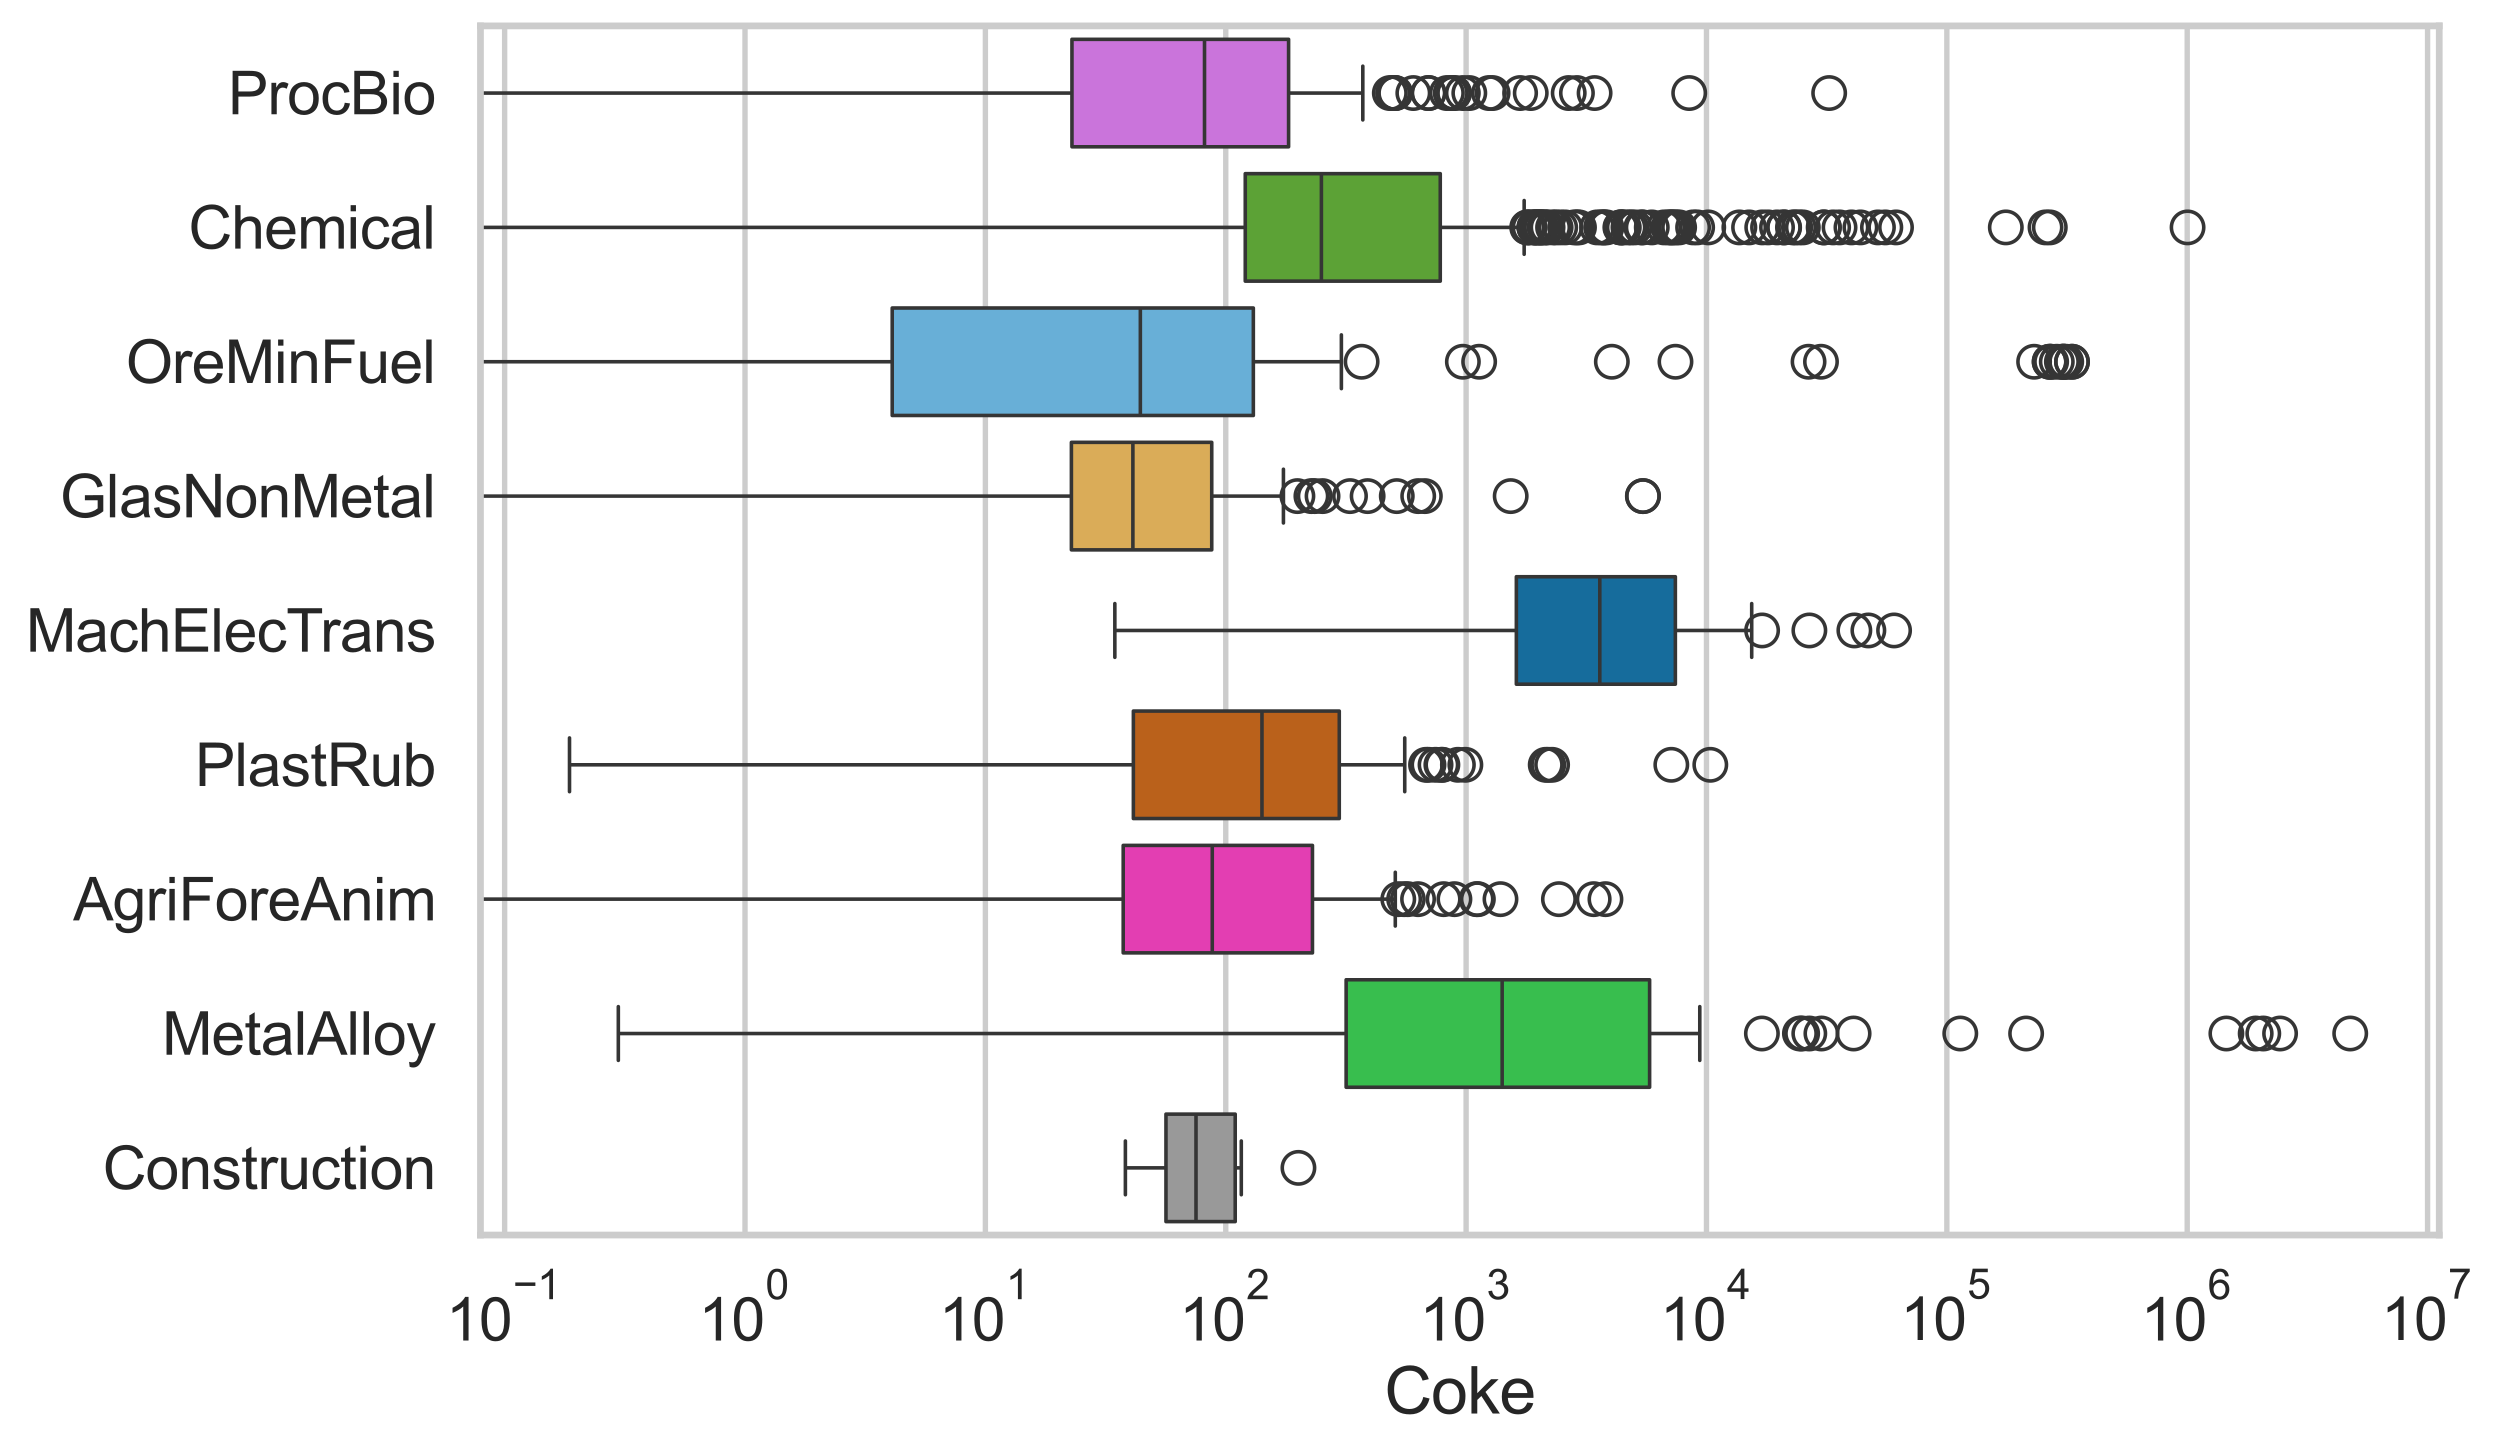 <?xml version="1.0" encoding="utf-8" standalone="no"?>
<!DOCTYPE svg PUBLIC "-//W3C//DTD SVG 1.1//EN"
  "http://www.w3.org/Graphics/SVG/1.1/DTD/svg11.dtd">
<svg xmlns:xlink="http://www.w3.org/1999/xlink" width="695.658pt" height="404.121pt" viewBox="0 0 695.658 404.121" xmlns="http://www.w3.org/2000/svg" version="1.1">
 <defs>
  <style type="text/css">*{stroke-linejoin: round; stroke-linecap: butt}</style>
 </defs>
 <g id="figure_1">
  <g id="patch_1">
   <path d="M 0 404.121 
L 695.658 404.121 
L 695.658 0 
L 0 0 
z
" style="fill: #ffffff"/>
  </g>
  <g id="axes_1">
   <g id="patch_2">
    <path d="M 133.697 343.665 
L 678.754 343.665 
L 678.754 7.2 
L 133.697 7.2 
z
" style="fill: #ffffff"/>
   </g>
   <g id="matplotlib.axis_1">
    <g id="xtick_1">
     <g id="line2d_1">
      <path d="M 140.424 343.665 
L 140.424 7.2 
" clip-path="url(#pa41012eb6b)" style="fill: none; stroke: #cccccc; stroke-width: 1.5; stroke-linecap: round"/>
     </g>
     <g id="text_1">
      <!-- $\mathdefault{10^{-1}}$ -->
      <g style="fill: #262626" transform="translate(124.089 373.18) scale(0.165 -0.165)">
       <defs>
        <path id="ArialMT-31" d="M 2384 0 
L 1822 0 
L 1822 3584 
Q 1619 3391 1289 3197 
Q 959 3003 697 2906 
L 697 3450 
Q 1169 3672 1522 3987 
Q 1875 4303 2022 4600 
L 2384 4600 
L 2384 0 
z
" transform="scale(0.016)"/>
        <path id="ArialMT-30" d="M 266 2259 
Q 266 3072 433 3567 
Q 600 4063 929 4331 
Q 1259 4600 1759 4600 
Q 2128 4600 2406 4451 
Q 2684 4303 2865 4023 
Q 3047 3744 3150 3342 
Q 3253 2941 3253 2259 
Q 3253 1453 3087 958 
Q 2922 463 2592 192 
Q 2263 -78 1759 -78 
Q 1097 -78 719 397 
Q 266 969 266 2259 
z
M 844 2259 
Q 844 1131 1108 757 
Q 1372 384 1759 384 
Q 2147 384 2411 759 
Q 2675 1134 2675 2259 
Q 2675 3391 2411 3762 
Q 2147 4134 1753 4134 
Q 1366 4134 1134 3806 
Q 844 3388 844 2259 
z
" transform="scale(0.016)"/>
        <path id="ArialMT-2212" d="M 3381 1997 
L 356 1997 
L 356 2522 
L 3381 2522 
L 3381 1997 
z
" transform="scale(0.016)"/>
       </defs>
       <use xlink:href="#ArialMT-31" transform="translate(0 0.994)"/>
       <use xlink:href="#ArialMT-30" transform="translate(55.615 0.994)"/>
       <use xlink:href="#ArialMT-2212" transform="translate(112.973 70.688) scale(0.7)"/>
       <use xlink:href="#ArialMT-31" transform="translate(153.852 70.688) scale(0.7)"/>
      </g>
     </g>
    </g>
    <g id="xtick_2">
     <g id="line2d_2">
      <path d="M 207.31 343.665 
L 207.31 7.2 
" clip-path="url(#pa41012eb6b)" style="fill: none; stroke: #cccccc; stroke-width: 1.5; stroke-linecap: round"/>
     </g>
     <g id="text_2">
      <!-- $\mathdefault{10^{0}}$ -->
      <g style="fill: #262626" transform="translate(194.357 373.18) scale(0.165 -0.165)">
       <use xlink:href="#ArialMT-31" transform="translate(0 0.994)"/>
       <use xlink:href="#ArialMT-30" transform="translate(55.615 0.994)"/>
       <use xlink:href="#ArialMT-30" transform="translate(112.973 70.688) scale(0.7)"/>
      </g>
     </g>
    </g>
    <g id="xtick_3">
     <g id="line2d_3">
      <path d="M 274.195 343.665 
L 274.195 7.2 
" clip-path="url(#pa41012eb6b)" style="fill: none; stroke: #cccccc; stroke-width: 1.5; stroke-linecap: round"/>
     </g>
     <g id="text_3">
      <!-- $\mathdefault{10^{1}}$ -->
      <g style="fill: #262626" transform="translate(261.242 373.18) scale(0.165 -0.165)">
       <use xlink:href="#ArialMT-31" transform="translate(0 0.994)"/>
       <use xlink:href="#ArialMT-30" transform="translate(55.615 0.994)"/>
       <use xlink:href="#ArialMT-31" transform="translate(112.973 70.688) scale(0.7)"/>
      </g>
     </g>
    </g>
    <g id="xtick_4">
     <g id="line2d_4">
      <path d="M 341.08 343.665 
L 341.08 7.2 
" clip-path="url(#pa41012eb6b)" style="fill: none; stroke: #cccccc; stroke-width: 1.5; stroke-linecap: round"/>
     </g>
     <g id="text_4">
      <!-- $\mathdefault{10^{2}}$ -->
      <g style="fill: #262626" transform="translate(328.127 373.18) scale(0.165 -0.165)">
       <defs>
        <path id="ArialMT-32" d="M 3222 541 
L 3222 0 
L 194 0 
Q 188 203 259 391 
Q 375 700 629 1000 
Q 884 1300 1366 1694 
Q 2113 2306 2375 2664 
Q 2638 3022 2638 3341 
Q 2638 3675 2398 3904 
Q 2159 4134 1775 4134 
Q 1369 4134 1125 3890 
Q 881 3647 878 3216 
L 300 3275 
Q 359 3922 746 4261 
Q 1134 4600 1788 4600 
Q 2447 4600 2831 4234 
Q 3216 3869 3216 3328 
Q 3216 3053 3103 2787 
Q 2991 2522 2730 2228 
Q 2469 1934 1863 1422 
Q 1356 997 1212 845 
Q 1069 694 975 541 
L 3222 541 
z
" transform="scale(0.016)"/>
       </defs>
       <use xlink:href="#ArialMT-31" transform="translate(0 0.994)"/>
       <use xlink:href="#ArialMT-30" transform="translate(55.615 0.994)"/>
       <use xlink:href="#ArialMT-32" transform="translate(112.973 70.688) scale(0.7)"/>
      </g>
     </g>
    </g>
    <g id="xtick_5">
     <g id="line2d_5">
      <path d="M 407.965 343.665 
L 407.965 7.2 
" clip-path="url(#pa41012eb6b)" style="fill: none; stroke: #cccccc; stroke-width: 1.5; stroke-linecap: round"/>
     </g>
     <g id="text_5">
      <!-- $\mathdefault{10^{3}}$ -->
      <g style="fill: #262626" transform="translate(395.012 373.18) scale(0.165 -0.165)">
       <defs>
        <path id="ArialMT-33" d="M 269 1209 
L 831 1284 
Q 928 806 1161 595 
Q 1394 384 1728 384 
Q 2125 384 2398 659 
Q 2672 934 2672 1341 
Q 2672 1728 2419 1979 
Q 2166 2231 1775 2231 
Q 1616 2231 1378 2169 
L 1441 2663 
Q 1497 2656 1531 2656 
Q 1891 2656 2178 2843 
Q 2466 3031 2466 3422 
Q 2466 3731 2256 3934 
Q 2047 4138 1716 4138 
Q 1388 4138 1169 3931 
Q 950 3725 888 3313 
L 325 3413 
Q 428 3978 793 4289 
Q 1159 4600 1703 4600 
Q 2078 4600 2393 4439 
Q 2709 4278 2876 4000 
Q 3044 3722 3044 3409 
Q 3044 3113 2884 2869 
Q 2725 2625 2413 2481 
Q 2819 2388 3044 2092 
Q 3269 1797 3269 1353 
Q 3269 753 2831 336 
Q 2394 -81 1725 -81 
Q 1122 -81 723 278 
Q 325 638 269 1209 
z
" transform="scale(0.016)"/>
       </defs>
       <use xlink:href="#ArialMT-31" transform="translate(0 0.994)"/>
       <use xlink:href="#ArialMT-30" transform="translate(55.615 0.994)"/>
       <use xlink:href="#ArialMT-33" transform="translate(112.973 70.688) scale(0.7)"/>
      </g>
     </g>
    </g>
    <g id="xtick_6">
     <g id="line2d_6">
      <path d="M 474.85 343.665 
L 474.85 7.2 
" clip-path="url(#pa41012eb6b)" style="fill: none; stroke: #cccccc; stroke-width: 1.5; stroke-linecap: round"/>
     </g>
     <g id="text_6">
      <!-- $\mathdefault{10^{4}}$ -->
      <g style="fill: #262626" transform="translate(461.898 373.015) scale(0.165 -0.165)">
       <defs>
        <path id="ArialMT-34" d="M 2069 0 
L 2069 1097 
L 81 1097 
L 81 1613 
L 2172 4581 
L 2631 4581 
L 2631 1613 
L 3250 1613 
L 3250 1097 
L 2631 1097 
L 2631 0 
L 2069 0 
z
M 2069 1613 
L 2069 3678 
L 634 1613 
L 2069 1613 
z
" transform="scale(0.016)"/>
       </defs>
       <use xlink:href="#ArialMT-31" transform="translate(0 0.202)"/>
       <use xlink:href="#ArialMT-30" transform="translate(55.615 0.202)"/>
       <use xlink:href="#ArialMT-34" transform="translate(112.973 69.895) scale(0.7)"/>
      </g>
     </g>
    </g>
    <g id="xtick_7">
     <g id="line2d_7">
      <path d="M 541.735 343.665 
L 541.735 7.2 
" clip-path="url(#pa41012eb6b)" style="fill: none; stroke: #cccccc; stroke-width: 1.5; stroke-linecap: round"/>
     </g>
     <g id="text_7">
      <!-- $\mathdefault{10^{5}}$ -->
      <g style="fill: #262626" transform="translate(528.783 373.015) scale(0.165 -0.165)">
       <defs>
        <path id="ArialMT-35" d="M 266 1200 
L 856 1250 
Q 922 819 1161 601 
Q 1400 384 1738 384 
Q 2144 384 2425 690 
Q 2706 997 2706 1503 
Q 2706 1984 2436 2262 
Q 2166 2541 1728 2541 
Q 1456 2541 1237 2417 
Q 1019 2294 894 2097 
L 366 2166 
L 809 4519 
L 3088 4519 
L 3088 3981 
L 1259 3981 
L 1013 2750 
Q 1425 3038 1878 3038 
Q 2478 3038 2890 2622 
Q 3303 2206 3303 1553 
Q 3303 931 2941 478 
Q 2500 -78 1738 -78 
Q 1113 -78 717 272 
Q 322 622 266 1200 
z
" transform="scale(0.016)"/>
       </defs>
       <use xlink:href="#ArialMT-31" transform="translate(0 0.88)"/>
       <use xlink:href="#ArialMT-30" transform="translate(55.615 0.88)"/>
       <use xlink:href="#ArialMT-35" transform="translate(112.973 70.573) scale(0.7)"/>
      </g>
     </g>
    </g>
    <g id="xtick_8">
     <g id="line2d_8">
      <path d="M 608.62 343.665 
L 608.62 7.2 
" clip-path="url(#pa41012eb6b)" style="fill: none; stroke: #cccccc; stroke-width: 1.5; stroke-linecap: round"/>
     </g>
     <g id="text_8">
      <!-- $\mathdefault{10^{6}}$ -->
      <g style="fill: #262626" transform="translate(595.668 373.18) scale(0.165 -0.165)">
       <defs>
        <path id="ArialMT-36" d="M 3184 3459 
L 2625 3416 
Q 2550 3747 2413 3897 
Q 2184 4138 1850 4138 
Q 1581 4138 1378 3988 
Q 1113 3794 959 3422 
Q 806 3050 800 2363 
Q 1003 2672 1297 2822 
Q 1591 2972 1913 2972 
Q 2475 2972 2870 2558 
Q 3266 2144 3266 1488 
Q 3266 1056 3080 686 
Q 2894 316 2569 119 
Q 2244 -78 1831 -78 
Q 1128 -78 684 439 
Q 241 956 241 2144 
Q 241 3472 731 4075 
Q 1159 4600 1884 4600 
Q 2425 4600 2770 4297 
Q 3116 3994 3184 3459 
z
M 888 1484 
Q 888 1194 1011 928 
Q 1134 663 1356 523 
Q 1578 384 1822 384 
Q 2178 384 2434 671 
Q 2691 959 2691 1453 
Q 2691 1928 2437 2201 
Q 2184 2475 1800 2475 
Q 1419 2475 1153 2201 
Q 888 1928 888 1484 
z
" transform="scale(0.016)"/>
       </defs>
       <use xlink:href="#ArialMT-31" transform="translate(0 0.994)"/>
       <use xlink:href="#ArialMT-30" transform="translate(55.615 0.994)"/>
       <use xlink:href="#ArialMT-36" transform="translate(112.973 70.688) scale(0.7)"/>
      </g>
     </g>
    </g>
    <g id="xtick_9">
     <g id="line2d_9">
      <path d="M 675.506 343.665 
L 675.506 7.2 
" clip-path="url(#pa41012eb6b)" style="fill: none; stroke: #cccccc; stroke-width: 1.5; stroke-linecap: round"/>
     </g>
     <g id="text_9">
      <!-- $\mathdefault{10^{7}}$ -->
      <g style="fill: #262626" transform="translate(662.553 373.015) scale(0.165 -0.165)">
       <defs>
        <path id="ArialMT-37" d="M 303 3981 
L 303 4522 
L 3269 4522 
L 3269 4084 
Q 2831 3619 2401 2847 
Q 1972 2075 1738 1259 
Q 1569 684 1522 0 
L 944 0 
Q 953 541 1156 1306 
Q 1359 2072 1739 2783 
Q 2119 3494 2547 3981 
L 303 3981 
z
" transform="scale(0.016)"/>
       </defs>
       <use xlink:href="#ArialMT-31" transform="translate(0 0.847)"/>
       <use xlink:href="#ArialMT-30" transform="translate(55.615 0.847)"/>
       <use xlink:href="#ArialMT-37" transform="translate(112.973 70.541) scale(0.7)"/>
      </g>
     </g>
    </g>
    <g id="xtick_10"/>
    <g id="xtick_11"/>
    <g id="xtick_12"/>
    <g id="xtick_13"/>
    <g id="xtick_14"/>
    <g id="xtick_15"/>
    <g id="xtick_16"/>
    <g id="xtick_17"/>
    <g id="xtick_18"/>
    <g id="xtick_19"/>
    <g id="xtick_20"/>
    <g id="xtick_21"/>
    <g id="xtick_22"/>
    <g id="xtick_23"/>
    <g id="xtick_24"/>
    <g id="xtick_25"/>
    <g id="xtick_26"/>
    <g id="xtick_27"/>
    <g id="xtick_28"/>
    <g id="xtick_29"/>
    <g id="xtick_30"/>
    <g id="xtick_31"/>
    <g id="xtick_32"/>
    <g id="xtick_33"/>
    <g id="xtick_34"/>
    <g id="xtick_35"/>
    <g id="xtick_36"/>
    <g id="xtick_37"/>
    <g id="xtick_38"/>
    <g id="xtick_39"/>
    <g id="xtick_40"/>
    <g id="xtick_41"/>
    <g id="xtick_42"/>
    <g id="xtick_43"/>
    <g id="xtick_44"/>
    <g id="xtick_45"/>
    <g id="xtick_46"/>
    <g id="xtick_47"/>
    <g id="xtick_48"/>
    <g id="xtick_49"/>
    <g id="xtick_50"/>
    <g id="xtick_51"/>
    <g id="xtick_52"/>
    <g id="xtick_53"/>
    <g id="xtick_54"/>
    <g id="xtick_55"/>
    <g id="xtick_56"/>
    <g id="xtick_57"/>
    <g id="xtick_58"/>
    <g id="xtick_59"/>
    <g id="xtick_60"/>
    <g id="xtick_61"/>
    <g id="xtick_62"/>
    <g id="xtick_63"/>
    <g id="xtick_64"/>
    <g id="xtick_65"/>
    <g id="xtick_66"/>
    <g id="xtick_67"/>
    <g id="xtick_68"/>
    <g id="xtick_69"/>
    <g id="xtick_70"/>
    <g id="xtick_71"/>
    <g id="xtick_72"/>
    <g id="xtick_73"/>
    <g id="xtick_74"/>
    <g id="xtick_75"/>
    <g id="text_10">
     <!-- Coke -->
     <g style="fill: #262626" transform="translate(385.216 393.344) scale(0.18 -0.18)">
      <defs>
       <path id="ArialMT-43" d="M 3763 1606 
L 4369 1453 
Q 4178 706 3683 314 
Q 3188 -78 2472 -78 
Q 1731 -78 1267 223 
Q 803 525 561 1097 
Q 319 1669 319 2325 
Q 319 3041 592 3573 
Q 866 4106 1370 4382 
Q 1875 4659 2481 4659 
Q 3169 4659 3637 4309 
Q 4106 3959 4291 3325 
L 3694 3184 
Q 3534 3684 3231 3912 
Q 2928 4141 2469 4141 
Q 1941 4141 1586 3887 
Q 1231 3634 1087 3207 
Q 944 2781 944 2328 
Q 944 1744 1114 1308 
Q 1284 872 1643 656 
Q 2003 441 2422 441 
Q 2931 441 3284 734 
Q 3638 1028 3763 1606 
z
" transform="scale(0.016)"/>
       <path id="ArialMT-6f" d="M 213 1659 
Q 213 2581 725 3025 
Q 1153 3394 1769 3394 
Q 2453 3394 2887 2945 
Q 3322 2497 3322 1706 
Q 3322 1066 3130 698 
Q 2938 331 2570 128 
Q 2203 -75 1769 -75 
Q 1072 -75 642 372 
Q 213 819 213 1659 
z
M 791 1659 
Q 791 1022 1069 705 
Q 1347 388 1769 388 
Q 2188 388 2466 706 
Q 2744 1025 2744 1678 
Q 2744 2294 2464 2611 
Q 2184 2928 1769 2928 
Q 1347 2928 1069 2612 
Q 791 2297 791 1659 
z
" transform="scale(0.016)"/>
       <path id="ArialMT-6b" d="M 425 0 
L 425 4581 
L 988 4581 
L 988 1969 
L 2319 3319 
L 3047 3319 
L 1778 2088 
L 3175 0 
L 2481 0 
L 1384 1697 
L 988 1316 
L 988 0 
L 425 0 
z
" transform="scale(0.016)"/>
       <path id="ArialMT-65" d="M 2694 1069 
L 3275 997 
Q 3138 488 2766 206 
Q 2394 -75 1816 -75 
Q 1088 -75 661 373 
Q 234 822 234 1631 
Q 234 2469 665 2931 
Q 1097 3394 1784 3394 
Q 2450 3394 2872 2941 
Q 3294 2488 3294 1666 
Q 3294 1616 3291 1516 
L 816 1516 
Q 847 969 1125 678 
Q 1403 388 1819 388 
Q 2128 388 2347 550 
Q 2566 713 2694 1069 
z
M 847 1978 
L 2700 1978 
Q 2663 2397 2488 2606 
Q 2219 2931 1791 2931 
Q 1403 2931 1139 2672 
Q 875 2413 847 1978 
z
" transform="scale(0.016)"/>
      </defs>
      <use xlink:href="#ArialMT-43"/>
      <use xlink:href="#ArialMT-6f" transform="translate(72.217 0)"/>
      <use xlink:href="#ArialMT-6b" transform="translate(127.832 0)"/>
      <use xlink:href="#ArialMT-65" transform="translate(177.832 0)"/>
     </g>
    </g>
   </g>
   <g id="matplotlib.axis_2">
    <g id="ytick_1">
     <g id="text_11">
      <!-- ProcBio -->
      <g style="fill: #262626" transform="translate(63.424 31.798) scale(0.165 -0.165)">
       <defs>
        <path id="ArialMT-50" d="M 494 0 
L 494 4581 
L 2222 4581 
Q 2678 4581 2919 4538 
Q 3256 4481 3484 4323 
Q 3713 4166 3852 3881 
Q 3991 3597 3991 3256 
Q 3991 2672 3619 2267 
Q 3247 1863 2275 1863 
L 1100 1863 
L 1100 0 
L 494 0 
z
M 1100 2403 
L 2284 2403 
Q 2872 2403 3119 2622 
Q 3366 2841 3366 3238 
Q 3366 3525 3220 3729 
Q 3075 3934 2838 4000 
Q 2684 4041 2272 4041 
L 1100 4041 
L 1100 2403 
z
" transform="scale(0.016)"/>
        <path id="ArialMT-72" d="M 416 0 
L 416 3319 
L 922 3319 
L 922 2816 
Q 1116 3169 1280 3281 
Q 1444 3394 1641 3394 
Q 1925 3394 2219 3213 
L 2025 2691 
Q 1819 2813 1613 2813 
Q 1428 2813 1281 2702 
Q 1134 2591 1072 2394 
Q 978 2094 978 1738 
L 978 0 
L 416 0 
z
" transform="scale(0.016)"/>
        <path id="ArialMT-63" d="M 2588 1216 
L 3141 1144 
Q 3050 572 2676 248 
Q 2303 -75 1759 -75 
Q 1078 -75 664 370 
Q 250 816 250 1647 
Q 250 2184 428 2587 
Q 606 2991 970 3192 
Q 1334 3394 1763 3394 
Q 2303 3394 2647 3120 
Q 2991 2847 3088 2344 
L 2541 2259 
Q 2463 2594 2264 2762 
Q 2066 2931 1784 2931 
Q 1359 2931 1093 2626 
Q 828 2322 828 1663 
Q 828 994 1084 691 
Q 1341 388 1753 388 
Q 2084 388 2306 591 
Q 2528 794 2588 1216 
z
" transform="scale(0.016)"/>
        <path id="ArialMT-42" d="M 469 0 
L 469 4581 
L 2188 4581 
Q 2713 4581 3030 4442 
Q 3347 4303 3526 4014 
Q 3706 3725 3706 3409 
Q 3706 3116 3547 2856 
Q 3388 2597 3066 2438 
Q 3481 2316 3704 2022 
Q 3928 1728 3928 1328 
Q 3928 1006 3792 729 
Q 3656 453 3456 303 
Q 3256 153 2954 76 
Q 2653 0 2216 0 
L 469 0 
z
M 1075 2656 
L 2066 2656 
Q 2469 2656 2644 2709 
Q 2875 2778 2992 2937 
Q 3109 3097 3109 3338 
Q 3109 3566 3000 3739 
Q 2891 3913 2687 3977 
Q 2484 4041 1991 4041 
L 1075 4041 
L 1075 2656 
z
M 1075 541 
L 2216 541 
Q 2509 541 2628 563 
Q 2838 600 2978 687 
Q 3119 775 3209 942 
Q 3300 1109 3300 1328 
Q 3300 1584 3169 1773 
Q 3038 1963 2805 2039 
Q 2572 2116 2134 2116 
L 1075 2116 
L 1075 541 
z
" transform="scale(0.016)"/>
        <path id="ArialMT-69" d="M 425 3934 
L 425 4581 
L 988 4581 
L 988 3934 
L 425 3934 
z
M 425 0 
L 425 3319 
L 988 3319 
L 988 0 
L 425 0 
z
" transform="scale(0.016)"/>
       </defs>
       <use xlink:href="#ArialMT-50"/>
       <use xlink:href="#ArialMT-72" transform="translate(66.699 0)"/>
       <use xlink:href="#ArialMT-6f" transform="translate(100 0)"/>
       <use xlink:href="#ArialMT-63" transform="translate(155.615 0)"/>
       <use xlink:href="#ArialMT-42" transform="translate(205.615 0)"/>
       <use xlink:href="#ArialMT-69" transform="translate(272.314 0)"/>
       <use xlink:href="#ArialMT-6f" transform="translate(294.531 0)"/>
      </g>
     </g>
    </g>
    <g id="ytick_2">
     <g id="text_12">
      <!-- Chemical -->
      <g style="fill: #262626" transform="translate(52.428 69.183) scale(0.165 -0.165)">
       <defs>
        <path id="ArialMT-68" d="M 422 0 
L 422 4581 
L 984 4581 
L 984 2938 
Q 1378 3394 1978 3394 
Q 2347 3394 2619 3248 
Q 2891 3103 3008 2847 
Q 3125 2591 3125 2103 
L 3125 0 
L 2563 0 
L 2563 2103 
Q 2563 2525 2380 2717 
Q 2197 2909 1863 2909 
Q 1613 2909 1392 2779 
Q 1172 2650 1078 2428 
Q 984 2206 984 1816 
L 984 0 
L 422 0 
z
" transform="scale(0.016)"/>
        <path id="ArialMT-6d" d="M 422 0 
L 422 3319 
L 925 3319 
L 925 2853 
Q 1081 3097 1340 3245 
Q 1600 3394 1931 3394 
Q 2300 3394 2536 3241 
Q 2772 3088 2869 2813 
Q 3263 3394 3894 3394 
Q 4388 3394 4653 3120 
Q 4919 2847 4919 2278 
L 4919 0 
L 4359 0 
L 4359 2091 
Q 4359 2428 4304 2576 
Q 4250 2725 4106 2815 
Q 3963 2906 3769 2906 
Q 3419 2906 3187 2673 
Q 2956 2441 2956 1928 
L 2956 0 
L 2394 0 
L 2394 2156 
Q 2394 2531 2256 2718 
Q 2119 2906 1806 2906 
Q 1569 2906 1367 2781 
Q 1166 2656 1075 2415 
Q 984 2175 984 1722 
L 984 0 
L 422 0 
z
" transform="scale(0.016)"/>
        <path id="ArialMT-61" d="M 2588 409 
Q 2275 144 1986 34 
Q 1697 -75 1366 -75 
Q 819 -75 525 192 
Q 231 459 231 875 
Q 231 1119 342 1320 
Q 453 1522 633 1644 
Q 813 1766 1038 1828 
Q 1203 1872 1538 1913 
Q 2219 1994 2541 2106 
Q 2544 2222 2544 2253 
Q 2544 2597 2384 2738 
Q 2169 2928 1744 2928 
Q 1347 2928 1158 2789 
Q 969 2650 878 2297 
L 328 2372 
Q 403 2725 575 2942 
Q 747 3159 1072 3276 
Q 1397 3394 1825 3394 
Q 2250 3394 2515 3294 
Q 2781 3194 2906 3042 
Q 3031 2891 3081 2659 
Q 3109 2516 3109 2141 
L 3109 1391 
Q 3109 606 3145 398 
Q 3181 191 3288 0 
L 2700 0 
Q 2613 175 2588 409 
z
M 2541 1666 
Q 2234 1541 1622 1453 
Q 1275 1403 1131 1340 
Q 988 1278 909 1158 
Q 831 1038 831 891 
Q 831 666 1001 516 
Q 1172 366 1500 366 
Q 1825 366 2078 508 
Q 2331 650 2450 897 
Q 2541 1088 2541 1459 
L 2541 1666 
z
" transform="scale(0.016)"/>
        <path id="ArialMT-6c" d="M 409 0 
L 409 4581 
L 972 4581 
L 972 0 
L 409 0 
z
" transform="scale(0.016)"/>
       </defs>
       <use xlink:href="#ArialMT-43"/>
       <use xlink:href="#ArialMT-68" transform="translate(72.217 0)"/>
       <use xlink:href="#ArialMT-65" transform="translate(127.832 0)"/>
       <use xlink:href="#ArialMT-6d" transform="translate(183.447 0)"/>
       <use xlink:href="#ArialMT-69" transform="translate(266.748 0)"/>
       <use xlink:href="#ArialMT-63" transform="translate(288.965 0)"/>
       <use xlink:href="#ArialMT-61" transform="translate(338.965 0)"/>
       <use xlink:href="#ArialMT-6c" transform="translate(394.58 0)"/>
      </g>
     </g>
    </g>
    <g id="ytick_3">
     <g id="text_13">
      <!-- OreMinFuel -->
      <g style="fill: #262626" transform="translate(35.013 106.568) scale(0.165 -0.165)">
       <defs>
        <path id="ArialMT-4f" d="M 309 2231 
Q 309 3372 921 4017 
Q 1534 4663 2503 4663 
Q 3138 4663 3647 4359 
Q 4156 4056 4423 3514 
Q 4691 2972 4691 2284 
Q 4691 1588 4409 1038 
Q 4128 488 3612 205 
Q 3097 -78 2500 -78 
Q 1853 -78 1343 234 
Q 834 547 571 1087 
Q 309 1628 309 2231 
z
M 934 2222 
Q 934 1394 1379 917 
Q 1825 441 2497 441 
Q 3181 441 3623 922 
Q 4066 1403 4066 2288 
Q 4066 2847 3877 3264 
Q 3688 3681 3323 3911 
Q 2959 4141 2506 4141 
Q 1863 4141 1398 3698 
Q 934 3256 934 2222 
z
" transform="scale(0.016)"/>
        <path id="ArialMT-4d" d="M 475 0 
L 475 4581 
L 1388 4581 
L 2472 1338 
Q 2622 884 2691 659 
Q 2769 909 2934 1394 
L 4031 4581 
L 4847 4581 
L 4847 0 
L 4263 0 
L 4263 3834 
L 2931 0 
L 2384 0 
L 1059 3900 
L 1059 0 
L 475 0 
z
" transform="scale(0.016)"/>
        <path id="ArialMT-6e" d="M 422 0 
L 422 3319 
L 928 3319 
L 928 2847 
Q 1294 3394 1984 3394 
Q 2284 3394 2536 3286 
Q 2788 3178 2913 3003 
Q 3038 2828 3088 2588 
Q 3119 2431 3119 2041 
L 3119 0 
L 2556 0 
L 2556 2019 
Q 2556 2363 2490 2533 
Q 2425 2703 2258 2804 
Q 2091 2906 1866 2906 
Q 1506 2906 1245 2678 
Q 984 2450 984 1813 
L 984 0 
L 422 0 
z
" transform="scale(0.016)"/>
        <path id="ArialMT-46" d="M 525 0 
L 525 4581 
L 3616 4581 
L 3616 4041 
L 1131 4041 
L 1131 2622 
L 3281 2622 
L 3281 2081 
L 1131 2081 
L 1131 0 
L 525 0 
z
" transform="scale(0.016)"/>
        <path id="ArialMT-75" d="M 2597 0 
L 2597 488 
Q 2209 -75 1544 -75 
Q 1250 -75 995 37 
Q 741 150 617 320 
Q 494 491 444 738 
Q 409 903 409 1263 
L 409 3319 
L 972 3319 
L 972 1478 
Q 972 1038 1006 884 
Q 1059 663 1231 536 
Q 1403 409 1656 409 
Q 1909 409 2131 539 
Q 2353 669 2445 892 
Q 2538 1116 2538 1541 
L 2538 3319 
L 3100 3319 
L 3100 0 
L 2597 0 
z
" transform="scale(0.016)"/>
       </defs>
       <use xlink:href="#ArialMT-4f"/>
       <use xlink:href="#ArialMT-72" transform="translate(77.783 0)"/>
       <use xlink:href="#ArialMT-65" transform="translate(111.084 0)"/>
       <use xlink:href="#ArialMT-4d" transform="translate(166.699 0)"/>
       <use xlink:href="#ArialMT-69" transform="translate(250 0)"/>
       <use xlink:href="#ArialMT-6e" transform="translate(272.217 0)"/>
       <use xlink:href="#ArialMT-46" transform="translate(327.832 0)"/>
       <use xlink:href="#ArialMT-75" transform="translate(388.916 0)"/>
       <use xlink:href="#ArialMT-65" transform="translate(444.531 0)"/>
       <use xlink:href="#ArialMT-6c" transform="translate(500.146 0)"/>
      </g>
     </g>
    </g>
    <g id="ytick_4">
     <g id="text_14">
      <!-- GlasNonMetal -->
      <g style="fill: #262626" transform="translate(16.659 143.953) scale(0.165 -0.165)">
       <defs>
        <path id="ArialMT-47" d="M 2638 1797 
L 2638 2334 
L 4578 2338 
L 4578 638 
Q 4131 281 3656 101 
Q 3181 -78 2681 -78 
Q 2006 -78 1454 211 
Q 903 500 622 1047 
Q 341 1594 341 2269 
Q 341 2938 620 3517 
Q 900 4097 1425 4378 
Q 1950 4659 2634 4659 
Q 3131 4659 3532 4498 
Q 3934 4338 4162 4050 
Q 4391 3763 4509 3300 
L 3963 3150 
Q 3859 3500 3706 3700 
Q 3553 3900 3268 4020 
Q 2984 4141 2638 4141 
Q 2222 4141 1919 4014 
Q 1616 3888 1430 3681 
Q 1244 3475 1141 3228 
Q 966 2803 966 2306 
Q 966 1694 1177 1281 
Q 1388 869 1791 669 
Q 2194 469 2647 469 
Q 3041 469 3416 620 
Q 3791 772 3984 944 
L 3984 1797 
L 2638 1797 
z
" transform="scale(0.016)"/>
        <path id="ArialMT-73" d="M 197 991 
L 753 1078 
Q 800 744 1014 566 
Q 1228 388 1613 388 
Q 2000 388 2187 545 
Q 2375 703 2375 916 
Q 2375 1106 2209 1216 
Q 2094 1291 1634 1406 
Q 1016 1563 777 1677 
Q 538 1791 414 1992 
Q 291 2194 291 2438 
Q 291 2659 392 2848 
Q 494 3038 669 3163 
Q 800 3259 1026 3326 
Q 1253 3394 1513 3394 
Q 1903 3394 2198 3281 
Q 2494 3169 2634 2976 
Q 2775 2784 2828 2463 
L 2278 2388 
Q 2241 2644 2061 2787 
Q 1881 2931 1553 2931 
Q 1166 2931 1000 2803 
Q 834 2675 834 2503 
Q 834 2394 903 2306 
Q 972 2216 1119 2156 
Q 1203 2125 1616 2013 
Q 2213 1853 2448 1751 
Q 2684 1650 2818 1456 
Q 2953 1263 2953 975 
Q 2953 694 2789 445 
Q 2625 197 2315 61 
Q 2006 -75 1616 -75 
Q 969 -75 630 194 
Q 291 463 197 991 
z
" transform="scale(0.016)"/>
        <path id="ArialMT-4e" d="M 488 0 
L 488 4581 
L 1109 4581 
L 3516 984 
L 3516 4581 
L 4097 4581 
L 4097 0 
L 3475 0 
L 1069 3600 
L 1069 0 
L 488 0 
z
" transform="scale(0.016)"/>
        <path id="ArialMT-74" d="M 1650 503 
L 1731 6 
Q 1494 -44 1306 -44 
Q 1000 -44 831 53 
Q 663 150 594 308 
Q 525 466 525 972 
L 525 2881 
L 113 2881 
L 113 3319 
L 525 3319 
L 525 4141 
L 1084 4478 
L 1084 3319 
L 1650 3319 
L 1650 2881 
L 1084 2881 
L 1084 941 
Q 1084 700 1114 631 
Q 1144 563 1211 522 
Q 1278 481 1403 481 
Q 1497 481 1650 503 
z
" transform="scale(0.016)"/>
       </defs>
       <use xlink:href="#ArialMT-47"/>
       <use xlink:href="#ArialMT-6c" transform="translate(77.783 0)"/>
       <use xlink:href="#ArialMT-61" transform="translate(100 0)"/>
       <use xlink:href="#ArialMT-73" transform="translate(155.615 0)"/>
       <use xlink:href="#ArialMT-4e" transform="translate(205.615 0)"/>
       <use xlink:href="#ArialMT-6f" transform="translate(277.832 0)"/>
       <use xlink:href="#ArialMT-6e" transform="translate(333.447 0)"/>
       <use xlink:href="#ArialMT-4d" transform="translate(389.062 0)"/>
       <use xlink:href="#ArialMT-65" transform="translate(472.363 0)"/>
       <use xlink:href="#ArialMT-74" transform="translate(527.979 0)"/>
       <use xlink:href="#ArialMT-61" transform="translate(555.762 0)"/>
       <use xlink:href="#ArialMT-6c" transform="translate(611.377 0)"/>
      </g>
     </g>
    </g>
    <g id="ytick_5">
     <g id="text_15">
      <!-- MachElecTrans -->
      <g style="fill: #262626" transform="translate(7.2 181.337) scale(0.165 -0.165)">
       <defs>
        <path id="ArialMT-45" d="M 506 0 
L 506 4581 
L 3819 4581 
L 3819 4041 
L 1113 4041 
L 1113 2638 
L 3647 2638 
L 3647 2100 
L 1113 2100 
L 1113 541 
L 3925 541 
L 3925 0 
L 506 0 
z
" transform="scale(0.016)"/>
        <path id="ArialMT-54" d="M 1659 0 
L 1659 4041 
L 150 4041 
L 150 4581 
L 3781 4581 
L 3781 4041 
L 2266 4041 
L 2266 0 
L 1659 0 
z
" transform="scale(0.016)"/>
       </defs>
       <use xlink:href="#ArialMT-4d"/>
       <use xlink:href="#ArialMT-61" transform="translate(83.301 0)"/>
       <use xlink:href="#ArialMT-63" transform="translate(138.916 0)"/>
       <use xlink:href="#ArialMT-68" transform="translate(188.916 0)"/>
       <use xlink:href="#ArialMT-45" transform="translate(244.531 0)"/>
       <use xlink:href="#ArialMT-6c" transform="translate(311.23 0)"/>
       <use xlink:href="#ArialMT-65" transform="translate(333.447 0)"/>
       <use xlink:href="#ArialMT-63" transform="translate(389.062 0)"/>
       <use xlink:href="#ArialMT-54" transform="translate(439.062 0)"/>
       <use xlink:href="#ArialMT-72" transform="translate(496.396 0)"/>
       <use xlink:href="#ArialMT-61" transform="translate(529.697 0)"/>
       <use xlink:href="#ArialMT-6e" transform="translate(585.312 0)"/>
       <use xlink:href="#ArialMT-73" transform="translate(640.928 0)"/>
      </g>
     </g>
    </g>
    <g id="ytick_6">
     <g id="text_16">
      <!-- PlastRub -->
      <g style="fill: #262626" transform="translate(54.248 218.722) scale(0.165 -0.165)">
       <defs>
        <path id="ArialMT-52" d="M 503 0 
L 503 4581 
L 2534 4581 
Q 3147 4581 3465 4457 
Q 3784 4334 3975 4021 
Q 4166 3709 4166 3331 
Q 4166 2844 3850 2509 
Q 3534 2175 2875 2084 
Q 3116 1969 3241 1856 
Q 3506 1613 3744 1247 
L 4541 0 
L 3778 0 
L 3172 953 
Q 2906 1366 2734 1584 
Q 2563 1803 2427 1890 
Q 2291 1978 2150 2013 
Q 2047 2034 1813 2034 
L 1109 2034 
L 1109 0 
L 503 0 
z
M 1109 2559 
L 2413 2559 
Q 2828 2559 3062 2645 
Q 3297 2731 3419 2920 
Q 3541 3109 3541 3331 
Q 3541 3656 3305 3865 
Q 3069 4075 2559 4075 
L 1109 4075 
L 1109 2559 
z
" transform="scale(0.016)"/>
        <path id="ArialMT-62" d="M 941 0 
L 419 0 
L 419 4581 
L 981 4581 
L 981 2947 
Q 1338 3394 1891 3394 
Q 2197 3394 2470 3270 
Q 2744 3147 2920 2923 
Q 3097 2700 3197 2384 
Q 3297 2069 3297 1709 
Q 3297 856 2875 390 
Q 2453 -75 1863 -75 
Q 1275 -75 941 416 
L 941 0 
z
M 934 1684 
Q 934 1088 1097 822 
Q 1363 388 1816 388 
Q 2184 388 2453 708 
Q 2722 1028 2722 1663 
Q 2722 2313 2464 2622 
Q 2206 2931 1841 2931 
Q 1472 2931 1203 2611 
Q 934 2291 934 1684 
z
" transform="scale(0.016)"/>
       </defs>
       <use xlink:href="#ArialMT-50"/>
       <use xlink:href="#ArialMT-6c" transform="translate(66.699 0)"/>
       <use xlink:href="#ArialMT-61" transform="translate(88.916 0)"/>
       <use xlink:href="#ArialMT-73" transform="translate(144.531 0)"/>
       <use xlink:href="#ArialMT-74" transform="translate(194.531 0)"/>
       <use xlink:href="#ArialMT-52" transform="translate(222.314 0)"/>
       <use xlink:href="#ArialMT-75" transform="translate(294.531 0)"/>
       <use xlink:href="#ArialMT-62" transform="translate(350.146 0)"/>
      </g>
     </g>
    </g>
    <g id="ytick_7">
     <g id="text_17">
      <!-- AgriForeAnim -->
      <g style="fill: #262626" transform="translate(20.341 256.107) scale(0.165 -0.165)">
       <defs>
        <path id="ArialMT-41" d="M -9 0 
L 1750 4581 
L 2403 4581 
L 4278 0 
L 3588 0 
L 3053 1388 
L 1138 1388 
L 634 0 
L -9 0 
z
M 1313 1881 
L 2866 1881 
L 2388 3150 
Q 2169 3728 2063 4100 
Q 1975 3659 1816 3225 
L 1313 1881 
z
" transform="scale(0.016)"/>
        <path id="ArialMT-67" d="M 319 -275 
L 866 -356 
Q 900 -609 1056 -725 
Q 1266 -881 1628 -881 
Q 2019 -881 2231 -725 
Q 2444 -569 2519 -288 
Q 2563 -116 2559 434 
Q 2191 0 1641 0 
Q 956 0 581 494 
Q 206 988 206 1678 
Q 206 2153 378 2554 
Q 550 2956 876 3175 
Q 1203 3394 1644 3394 
Q 2231 3394 2613 2919 
L 2613 3319 
L 3131 3319 
L 3131 450 
Q 3131 -325 2973 -648 
Q 2816 -972 2473 -1159 
Q 2131 -1347 1631 -1347 
Q 1038 -1347 672 -1080 
Q 306 -813 319 -275 
z
M 784 1719 
Q 784 1066 1043 766 
Q 1303 466 1694 466 
Q 2081 466 2343 764 
Q 2606 1063 2606 1700 
Q 2606 2309 2336 2618 
Q 2066 2928 1684 2928 
Q 1309 2928 1046 2623 
Q 784 2319 784 1719 
z
" transform="scale(0.016)"/>
       </defs>
       <use xlink:href="#ArialMT-41"/>
       <use xlink:href="#ArialMT-67" transform="translate(66.699 0)"/>
       <use xlink:href="#ArialMT-72" transform="translate(122.314 0)"/>
       <use xlink:href="#ArialMT-69" transform="translate(155.615 0)"/>
       <use xlink:href="#ArialMT-46" transform="translate(177.832 0)"/>
       <use xlink:href="#ArialMT-6f" transform="translate(238.916 0)"/>
       <use xlink:href="#ArialMT-72" transform="translate(294.531 0)"/>
       <use xlink:href="#ArialMT-65" transform="translate(327.832 0)"/>
       <use xlink:href="#ArialMT-41" transform="translate(383.447 0)"/>
       <use xlink:href="#ArialMT-6e" transform="translate(450.146 0)"/>
       <use xlink:href="#ArialMT-69" transform="translate(505.762 0)"/>
       <use xlink:href="#ArialMT-6d" transform="translate(527.979 0)"/>
      </g>
     </g>
    </g>
    <g id="ytick_8">
     <g id="text_18">
      <!-- MetalAlloy -->
      <g style="fill: #262626" transform="translate(45.088 293.492) scale(0.165 -0.165)">
       <defs>
        <path id="ArialMT-79" d="M 397 -1278 
L 334 -750 
Q 519 -800 656 -800 
Q 844 -800 956 -737 
Q 1069 -675 1141 -563 
Q 1194 -478 1313 -144 
Q 1328 -97 1363 -6 
L 103 3319 
L 709 3319 
L 1400 1397 
Q 1534 1031 1641 628 
Q 1738 1016 1872 1384 
L 2581 3319 
L 3144 3319 
L 1881 -56 
Q 1678 -603 1566 -809 
Q 1416 -1088 1222 -1217 
Q 1028 -1347 759 -1347 
Q 597 -1347 397 -1278 
z
" transform="scale(0.016)"/>
       </defs>
       <use xlink:href="#ArialMT-4d"/>
       <use xlink:href="#ArialMT-65" transform="translate(83.301 0)"/>
       <use xlink:href="#ArialMT-74" transform="translate(138.916 0)"/>
       <use xlink:href="#ArialMT-61" transform="translate(166.699 0)"/>
       <use xlink:href="#ArialMT-6c" transform="translate(222.314 0)"/>
       <use xlink:href="#ArialMT-41" transform="translate(244.531 0)"/>
       <use xlink:href="#ArialMT-6c" transform="translate(311.23 0)"/>
       <use xlink:href="#ArialMT-6c" transform="translate(333.447 0)"/>
       <use xlink:href="#ArialMT-6f" transform="translate(355.664 0)"/>
       <use xlink:href="#ArialMT-79" transform="translate(411.279 0)"/>
      </g>
     </g>
    </g>
    <g id="ytick_9">
     <g id="text_19">
      <!-- Construction -->
      <g style="fill: #262626" transform="translate(28.575 330.877) scale(0.165 -0.165)">
       <use xlink:href="#ArialMT-43"/>
       <use xlink:href="#ArialMT-6f" transform="translate(72.217 0)"/>
       <use xlink:href="#ArialMT-6e" transform="translate(127.832 0)"/>
       <use xlink:href="#ArialMT-73" transform="translate(183.447 0)"/>
       <use xlink:href="#ArialMT-74" transform="translate(233.447 0)"/>
       <use xlink:href="#ArialMT-72" transform="translate(261.23 0)"/>
       <use xlink:href="#ArialMT-75" transform="translate(294.531 0)"/>
       <use xlink:href="#ArialMT-63" transform="translate(350.146 0)"/>
       <use xlink:href="#ArialMT-74" transform="translate(400.146 0)"/>
       <use xlink:href="#ArialMT-69" transform="translate(427.93 0)"/>
       <use xlink:href="#ArialMT-6f" transform="translate(450.146 0)"/>
       <use xlink:href="#ArialMT-6e" transform="translate(505.762 0)"/>
      </g>
     </g>
    </g>
   </g>
   <g id="patch_3">
    <path d="M 298.286 10.938 
L 298.286 40.846 
L 358.567 40.846 
L 358.567 10.938 
L 298.286 10.938 
z
" clip-path="url(#pa41012eb6b)" style="fill: #ca74db; stroke: #353535; stroke-linejoin: miter"/>
   </g>
   <g id="line2d_10">
    <path d="M 298.286 25.892 
L -1 25.892 
" clip-path="url(#pa41012eb6b)" style="fill: none; stroke: #353535"/>
   </g>
   <g id="line2d_11">
    <path d="M 358.567 25.892 
L 379.22 25.892 
" clip-path="url(#pa41012eb6b)" style="fill: none; stroke: #353535"/>
   </g>
   <g id="line2d_12">
    <path clip-path="url(#pa41012eb6b)" style="fill: none; stroke: #353535; stroke-linecap: round"/>
   </g>
   <g id="line2d_13">
    <path d="M 379.22 18.415 
L 379.22 33.369 
" clip-path="url(#pa41012eb6b)" style="fill: none; stroke: #353535; stroke-linecap: round"/>
   </g>
   <g id="line2d_14">
    <defs>
     <path id="m32a6c67064" d="M 0 4.5 
C 1.193 4.5 2.338 4.026 3.182 3.182 
C 4.026 2.338 4.5 1.193 4.5 0 
C 4.5 -1.193 4.026 -2.338 3.182 -3.182 
C 2.338 -4.026 1.193 -4.5 0 -4.5 
C -1.193 -4.5 -2.338 -4.026 -3.182 -3.182 
C -4.026 -2.338 -4.5 -1.193 -4.5 0 
C -4.5 1.193 -4.026 2.338 -3.182 3.182 
C -2.338 4.026 -1.193 4.5 0 4.5 
z
" style="stroke: #353535"/>
    </defs>
    <g clip-path="url(#pa41012eb6b)">
     <use xlink:href="#m32a6c67064" x="387.642" y="25.892" style="fill-opacity: 0; stroke: #353535"/>
     <use xlink:href="#m32a6c67064" x="470.045" y="25.892" style="fill-opacity: 0; stroke: #353535"/>
     <use xlink:href="#m32a6c67064" x="386.734" y="25.892" style="fill-opacity: 0; stroke: #353535"/>
     <use xlink:href="#m32a6c67064" x="407.052" y="25.892" style="fill-opacity: 0; stroke: #353535"/>
     <use xlink:href="#m32a6c67064" x="415.331" y="25.892" style="fill-opacity: 0; stroke: #353535"/>
     <use xlink:href="#m32a6c67064" x="425.948" y="25.892" style="fill-opacity: 0; stroke: #353535"/>
     <use xlink:href="#m32a6c67064" x="508.99" y="25.892" style="fill-opacity: 0; stroke: #353535"/>
     <use xlink:href="#m32a6c67064" x="402.608" y="25.892" style="fill-opacity: 0; stroke: #353535"/>
     <use xlink:href="#m32a6c67064" x="422.99" y="25.892" style="fill-opacity: 0; stroke: #353535"/>
     <use xlink:href="#m32a6c67064" x="403.68" y="25.892" style="fill-opacity: 0; stroke: #353535"/>
     <use xlink:href="#m32a6c67064" x="404.643" y="25.892" style="fill-opacity: 0; stroke: #353535"/>
     <use xlink:href="#m32a6c67064" x="393.276" y="25.892" style="fill-opacity: 0; stroke: #353535"/>
     <use xlink:href="#m32a6c67064" x="438.802" y="25.892" style="fill-opacity: 0; stroke: #353535"/>
     <use xlink:href="#m32a6c67064" x="388.252" y="25.892" style="fill-opacity: 0; stroke: #353535"/>
     <use xlink:href="#m32a6c67064" x="404.532" y="25.892" style="fill-opacity: 0; stroke: #353535"/>
     <use xlink:href="#m32a6c67064" x="387.942" y="25.892" style="fill-opacity: 0; stroke: #353535"/>
     <use xlink:href="#m32a6c67064" x="388.111" y="25.892" style="fill-opacity: 0; stroke: #353535"/>
     <use xlink:href="#m32a6c67064" x="408.857" y="25.892" style="fill-opacity: 0; stroke: #353535"/>
     <use xlink:href="#m32a6c67064" x="436.512" y="25.892" style="fill-opacity: 0; stroke: #353535"/>
     <use xlink:href="#m32a6c67064" x="397.517" y="25.892" style="fill-opacity: 0; stroke: #353535"/>
     <use xlink:href="#m32a6c67064" x="397.486" y="25.892" style="fill-opacity: 0; stroke: #353535"/>
     <use xlink:href="#m32a6c67064" x="414.333" y="25.892" style="fill-opacity: 0; stroke: #353535"/>
     <use xlink:href="#m32a6c67064" x="443.716" y="25.892" style="fill-opacity: 0; stroke: #353535"/>
    </g>
   </g>
   <g id="patch_4">
    <path d="M 346.511 48.323 
L 346.511 78.231 
L 400.772 78.231 
L 400.772 48.323 
L 346.511 48.323 
z
" clip-path="url(#pa41012eb6b)" style="fill: #5ca236; stroke: #353535; stroke-linejoin: miter"/>
   </g>
   <g id="line2d_15">
    <path d="M 346.511 63.277 
L -1 63.277 
" clip-path="url(#pa41012eb6b)" style="fill: none; stroke: #353535"/>
   </g>
   <g id="line2d_16">
    <path d="M 400.772 63.277 
L 424.118 63.277 
" clip-path="url(#pa41012eb6b)" style="fill: none; stroke: #353535"/>
   </g>
   <g id="line2d_17">
    <path clip-path="url(#pa41012eb6b)" style="fill: none; stroke: #353535; stroke-linecap: round"/>
   </g>
   <g id="line2d_18">
    <path d="M 424.118 55.8 
L 424.118 70.754 
" clip-path="url(#pa41012eb6b)" style="fill: none; stroke: #353535; stroke-linecap: round"/>
   </g>
   <g id="line2d_19">
    <g clip-path="url(#pa41012eb6b)">
     <use xlink:href="#m32a6c67064" x="450.891" y="63.277" style="fill-opacity: 0; stroke: #353535"/>
     <use xlink:href="#m32a6c67064" x="427.838" y="63.277" style="fill-opacity: 0; stroke: #353535"/>
     <use xlink:href="#m32a6c67064" x="427.268" y="63.277" style="fill-opacity: 0; stroke: #353535"/>
     <use xlink:href="#m32a6c67064" x="507.455" y="63.277" style="fill-opacity: 0; stroke: #353535"/>
     <use xlink:href="#m32a6c67064" x="432.161" y="63.277" style="fill-opacity: 0; stroke: #353535"/>
     <use xlink:href="#m32a6c67064" x="453.863" y="63.277" style="fill-opacity: 0; stroke: #353535"/>
     <use xlink:href="#m32a6c67064" x="428.698" y="63.277" style="fill-opacity: 0; stroke: #353535"/>
     <use xlink:href="#m32a6c67064" x="500.578" y="63.277" style="fill-opacity: 0; stroke: #353535"/>
     <use xlink:href="#m32a6c67064" x="608.721" y="63.277" style="fill-opacity: 0; stroke: #353535"/>
     <use xlink:href="#m32a6c67064" x="471.125" y="63.277" style="fill-opacity: 0; stroke: #353535"/>
     <use xlink:href="#m32a6c67064" x="430.628" y="63.277" style="fill-opacity: 0; stroke: #353535"/>
     <use xlink:href="#m32a6c67064" x="435.528" y="63.277" style="fill-opacity: 0; stroke: #353535"/>
     <use xlink:href="#m32a6c67064" x="511.877" y="63.277" style="fill-opacity: 0; stroke: #353535"/>
     <use xlink:href="#m32a6c67064" x="517.682" y="63.277" style="fill-opacity: 0; stroke: #353535"/>
     <use xlink:href="#m32a6c67064" x="446.072" y="63.277" style="fill-opacity: 0; stroke: #353535"/>
     <use xlink:href="#m32a6c67064" x="447.025" y="63.277" style="fill-opacity: 0; stroke: #353535"/>
     <use xlink:href="#m32a6c67064" x="496.367" y="63.277" style="fill-opacity: 0; stroke: #353535"/>
     <use xlink:href="#m32a6c67064" x="453.141" y="63.277" style="fill-opacity: 0; stroke: #353535"/>
     <use xlink:href="#m32a6c67064" x="451.846" y="63.277" style="fill-opacity: 0; stroke: #353535"/>
     <use xlink:href="#m32a6c67064" x="451.256" y="63.277" style="fill-opacity: 0; stroke: #353535"/>
     <use xlink:href="#m32a6c67064" x="451.034" y="63.277" style="fill-opacity: 0; stroke: #353535"/>
     <use xlink:href="#m32a6c67064" x="427.276" y="63.277" style="fill-opacity: 0; stroke: #353535"/>
     <use xlink:href="#m32a6c67064" x="428.701" y="63.277" style="fill-opacity: 0; stroke: #353535"/>
     <use xlink:href="#m32a6c67064" x="486.7" y="63.277" style="fill-opacity: 0; stroke: #353535"/>
     <use xlink:href="#m32a6c67064" x="439.369" y="63.277" style="fill-opacity: 0; stroke: #353535"/>
     <use xlink:href="#m32a6c67064" x="467.239" y="63.277" style="fill-opacity: 0; stroke: #353535"/>
     <use xlink:href="#m32a6c67064" x="496.458" y="63.277" style="fill-opacity: 0; stroke: #353535"/>
     <use xlink:href="#m32a6c67064" x="510.09" y="63.277" style="fill-opacity: 0; stroke: #353535"/>
     <use xlink:href="#m32a6c67064" x="424.961" y="63.277" style="fill-opacity: 0; stroke: #353535"/>
     <use xlink:href="#m32a6c67064" x="432.873" y="63.277" style="fill-opacity: 0; stroke: #353535"/>
     <use xlink:href="#m32a6c67064" x="475.337" y="63.277" style="fill-opacity: 0; stroke: #353535"/>
     <use xlink:href="#m32a6c67064" x="524.619" y="63.277" style="fill-opacity: 0; stroke: #353535"/>
     <use xlink:href="#m32a6c67064" x="465.162" y="63.277" style="fill-opacity: 0; stroke: #353535"/>
     <use xlink:href="#m32a6c67064" x="438.027" y="63.277" style="fill-opacity: 0; stroke: #353535"/>
     <use xlink:href="#m32a6c67064" x="454.903" y="63.277" style="fill-opacity: 0; stroke: #353535"/>
     <use xlink:href="#m32a6c67064" x="444.407" y="63.277" style="fill-opacity: 0; stroke: #353535"/>
     <use xlink:href="#m32a6c67064" x="491.98" y="63.277" style="fill-opacity: 0; stroke: #353535"/>
     <use xlink:href="#m32a6c67064" x="428.456" y="63.277" style="fill-opacity: 0; stroke: #353535"/>
     <use xlink:href="#m32a6c67064" x="425.604" y="63.277" style="fill-opacity: 0; stroke: #353535"/>
     <use xlink:href="#m32a6c67064" x="430.109" y="63.277" style="fill-opacity: 0; stroke: #353535"/>
     <use xlink:href="#m32a6c67064" x="446.4" y="63.277" style="fill-opacity: 0; stroke: #353535"/>
     <use xlink:href="#m32a6c67064" x="425.142" y="63.277" style="fill-opacity: 0; stroke: #353535"/>
     <use xlink:href="#m32a6c67064" x="515.192" y="63.277" style="fill-opacity: 0; stroke: #353535"/>
     <use xlink:href="#m32a6c67064" x="558.144" y="63.277" style="fill-opacity: 0; stroke: #353535"/>
     <use xlink:href="#m32a6c67064" x="527.588" y="63.277" style="fill-opacity: 0; stroke: #353535"/>
     <use xlink:href="#m32a6c67064" x="457.103" y="63.277" style="fill-opacity: 0; stroke: #353535"/>
     <use xlink:href="#m32a6c67064" x="426.95" y="63.277" style="fill-opacity: 0; stroke: #353535"/>
     <use xlink:href="#m32a6c67064" x="434.148" y="63.277" style="fill-opacity: 0; stroke: #353535"/>
     <use xlink:href="#m32a6c67064" x="494.481" y="63.277" style="fill-opacity: 0; stroke: #353535"/>
     <use xlink:href="#m32a6c67064" x="429.778" y="63.277" style="fill-opacity: 0; stroke: #353535"/>
     <use xlink:href="#m32a6c67064" x="466.41" y="63.277" style="fill-opacity: 0; stroke: #353535"/>
     <use xlink:href="#m32a6c67064" x="426.994" y="63.277" style="fill-opacity: 0; stroke: #353535"/>
     <use xlink:href="#m32a6c67064" x="438.765" y="63.277" style="fill-opacity: 0; stroke: #353535"/>
     <use xlink:href="#m32a6c67064" x="569.193" y="63.277" style="fill-opacity: 0; stroke: #353535"/>
     <use xlink:href="#m32a6c67064" x="459.624" y="63.277" style="fill-opacity: 0; stroke: #353535"/>
     <use xlink:href="#m32a6c67064" x="463.04" y="63.277" style="fill-opacity: 0; stroke: #353535"/>
     <use xlink:href="#m32a6c67064" x="484" y="63.277" style="fill-opacity: 0; stroke: #353535"/>
     <use xlink:href="#m32a6c67064" x="456.704" y="63.277" style="fill-opacity: 0; stroke: #353535"/>
     <use xlink:href="#m32a6c67064" x="464.234" y="63.277" style="fill-opacity: 0; stroke: #353535"/>
     <use xlink:href="#m32a6c67064" x="464.853" y="63.277" style="fill-opacity: 0; stroke: #353535"/>
     <use xlink:href="#m32a6c67064" x="570.383" y="63.277" style="fill-opacity: 0; stroke: #353535"/>
     <use xlink:href="#m32a6c67064" x="498.909" y="63.277" style="fill-opacity: 0; stroke: #353535"/>
     <use xlink:href="#m32a6c67064" x="499.561" y="63.277" style="fill-opacity: 0; stroke: #353535"/>
     <use xlink:href="#m32a6c67064" x="428.844" y="63.277" style="fill-opacity: 0; stroke: #353535"/>
     <use xlink:href="#m32a6c67064" x="472.253" y="63.277" style="fill-opacity: 0; stroke: #353535"/>
     <use xlink:href="#m32a6c67064" x="465.741" y="63.277" style="fill-opacity: 0; stroke: #353535"/>
     <use xlink:href="#m32a6c67064" x="522.562" y="63.277" style="fill-opacity: 0; stroke: #353535"/>
     <use xlink:href="#m32a6c67064" x="490.366" y="63.277" style="fill-opacity: 0; stroke: #353535"/>
     <use xlink:href="#m32a6c67064" x="445.523" y="63.277" style="fill-opacity: 0; stroke: #353535"/>
     <use xlink:href="#m32a6c67064" x="501.659" y="63.277" style="fill-opacity: 0; stroke: #353535"/>
     <use xlink:href="#m32a6c67064" x="507.549" y="63.277" style="fill-opacity: 0; stroke: #353535"/>
    </g>
   </g>
   <g id="patch_5">
    <path d="M 248.271 85.708 
L 248.271 115.616 
L 348.757 115.616 
L 348.757 85.708 
L 248.271 85.708 
z
" clip-path="url(#pa41012eb6b)" style="fill: #68afd7; stroke: #353535; stroke-linejoin: miter"/>
   </g>
   <g id="line2d_20">
    <path d="M 248.271 100.662 
L -1 100.662 
" clip-path="url(#pa41012eb6b)" style="fill: none; stroke: #353535"/>
   </g>
   <g id="line2d_21">
    <path d="M 348.757 100.662 
L 373.256 100.662 
" clip-path="url(#pa41012eb6b)" style="fill: none; stroke: #353535"/>
   </g>
   <g id="line2d_22">
    <path clip-path="url(#pa41012eb6b)" style="fill: none; stroke: #353535; stroke-linecap: round"/>
   </g>
   <g id="line2d_23">
    <path d="M 373.256 93.185 
L 373.256 108.139 
" clip-path="url(#pa41012eb6b)" style="fill: none; stroke: #353535; stroke-linecap: round"/>
   </g>
   <g id="line2d_24">
    <g clip-path="url(#pa41012eb6b)">
     <use xlink:href="#m32a6c67064" x="574.192" y="100.662" style="fill-opacity: 0; stroke: #353535"/>
     <use xlink:href="#m32a6c67064" x="576.556" y="100.662" style="fill-opacity: 0; stroke: #353535"/>
     <use xlink:href="#m32a6c67064" x="407.061" y="100.662" style="fill-opacity: 0; stroke: #353535"/>
     <use xlink:href="#m32a6c67064" x="570.763" y="100.662" style="fill-opacity: 0; stroke: #353535"/>
     <use xlink:href="#m32a6c67064" x="570.323" y="100.662" style="fill-opacity: 0; stroke: #353535"/>
     <use xlink:href="#m32a6c67064" x="572.325" y="100.662" style="fill-opacity: 0; stroke: #353535"/>
     <use xlink:href="#m32a6c67064" x="576.556" y="100.662" style="fill-opacity: 0; stroke: #353535"/>
     <use xlink:href="#m32a6c67064" x="503.253" y="100.662" style="fill-opacity: 0; stroke: #353535"/>
     <use xlink:href="#m32a6c67064" x="411.59" y="100.662" style="fill-opacity: 0; stroke: #353535"/>
     <use xlink:href="#m32a6c67064" x="566.021" y="100.662" style="fill-opacity: 0; stroke: #353535"/>
     <use xlink:href="#m32a6c67064" x="574.191" y="100.662" style="fill-opacity: 0; stroke: #353535"/>
     <use xlink:href="#m32a6c67064" x="506.713" y="100.662" style="fill-opacity: 0; stroke: #353535"/>
     <use xlink:href="#m32a6c67064" x="466.222" y="100.662" style="fill-opacity: 0; stroke: #353535"/>
     <use xlink:href="#m32a6c67064" x="573.743" y="100.662" style="fill-opacity: 0; stroke: #353535"/>
     <use xlink:href="#m32a6c67064" x="574.954" y="100.662" style="fill-opacity: 0; stroke: #353535"/>
     <use xlink:href="#m32a6c67064" x="574.262" y="100.662" style="fill-opacity: 0; stroke: #353535"/>
     <use xlink:href="#m32a6c67064" x="570.356" y="100.662" style="fill-opacity: 0; stroke: #353535"/>
     <use xlink:href="#m32a6c67064" x="448.513" y="100.662" style="fill-opacity: 0; stroke: #353535"/>
     <use xlink:href="#m32a6c67064" x="378.885" y="100.662" style="fill-opacity: 0; stroke: #353535"/>
    </g>
   </g>
   <g id="patch_6">
    <path d="M 298.13 123.093 
L 298.13 153.001 
L 337.182 153.001 
L 337.182 123.093 
L 298.13 123.093 
z
" clip-path="url(#pa41012eb6b)" style="fill: #daac58; stroke: #353535; stroke-linejoin: miter"/>
   </g>
   <g id="line2d_25">
    <path d="M 298.13 138.047 
L -1 138.047 
" clip-path="url(#pa41012eb6b)" style="fill: none; stroke: #353535"/>
   </g>
   <g id="line2d_26">
    <path d="M 337.182 138.047 
L 357.13 138.047 
" clip-path="url(#pa41012eb6b)" style="fill: none; stroke: #353535"/>
   </g>
   <g id="line2d_27">
    <path clip-path="url(#pa41012eb6b)" style="fill: none; stroke: #353535; stroke-linecap: round"/>
   </g>
   <g id="line2d_28">
    <path d="M 357.13 130.57 
L 357.13 145.524 
" clip-path="url(#pa41012eb6b)" style="fill: none; stroke: #353535; stroke-linecap: round"/>
   </g>
   <g id="line2d_29">
    <g clip-path="url(#pa41012eb6b)">
     <use xlink:href="#m32a6c67064" x="420.366" y="138.047" style="fill-opacity: 0; stroke: #353535"/>
     <use xlink:href="#m32a6c67064" x="388.67" y="138.047" style="fill-opacity: 0; stroke: #353535"/>
     <use xlink:href="#m32a6c67064" x="380.56" y="138.047" style="fill-opacity: 0; stroke: #353535"/>
     <use xlink:href="#m32a6c67064" x="368.015" y="138.047" style="fill-opacity: 0; stroke: #353535"/>
     <use xlink:href="#m32a6c67064" x="457.149" y="138.047" style="fill-opacity: 0; stroke: #353535"/>
     <use xlink:href="#m32a6c67064" x="394.633" y="138.047" style="fill-opacity: 0; stroke: #353535"/>
     <use xlink:href="#m32a6c67064" x="457.19" y="138.047" style="fill-opacity: 0; stroke: #353535"/>
     <use xlink:href="#m32a6c67064" x="364.914" y="138.047" style="fill-opacity: 0; stroke: #353535"/>
     <use xlink:href="#m32a6c67064" x="361.024" y="138.047" style="fill-opacity: 0; stroke: #353535"/>
     <use xlink:href="#m32a6c67064" x="365.837" y="138.047" style="fill-opacity: 0; stroke: #353535"/>
     <use xlink:href="#m32a6c67064" x="375.656" y="138.047" style="fill-opacity: 0; stroke: #353535"/>
     <use xlink:href="#m32a6c67064" x="396.484" y="138.047" style="fill-opacity: 0; stroke: #353535"/>
    </g>
   </g>
   <g id="patch_7">
    <path d="M 421.946 160.478 
L 421.946 190.386 
L 466.19 190.386 
L 466.19 160.478 
L 421.946 160.478 
z
" clip-path="url(#pa41012eb6b)" style="fill: #166c9c; stroke: #353535; stroke-linejoin: miter"/>
   </g>
   <g id="line2d_30">
    <path d="M 421.946 175.432 
L 310.219 175.432 
" clip-path="url(#pa41012eb6b)" style="fill: none; stroke: #353535"/>
   </g>
   <g id="line2d_31">
    <path d="M 466.19 175.432 
L 487.435 175.432 
" clip-path="url(#pa41012eb6b)" style="fill: none; stroke: #353535"/>
   </g>
   <g id="line2d_32">
    <path d="M 310.219 167.955 
L 310.219 182.909 
" clip-path="url(#pa41012eb6b)" style="fill: none; stroke: #353535; stroke-linecap: round"/>
   </g>
   <g id="line2d_33">
    <path d="M 487.435 167.955 
L 487.435 182.909 
" clip-path="url(#pa41012eb6b)" style="fill: none; stroke: #353535; stroke-linecap: round"/>
   </g>
   <g id="line2d_34">
    <g clip-path="url(#pa41012eb6b)">
     <use xlink:href="#m32a6c67064" x="516" y="175.432" style="fill-opacity: 0; stroke: #353535"/>
     <use xlink:href="#m32a6c67064" x="503.483" y="175.432" style="fill-opacity: 0; stroke: #353535"/>
     <use xlink:href="#m32a6c67064" x="527.051" y="175.432" style="fill-opacity: 0; stroke: #353535"/>
     <use xlink:href="#m32a6c67064" x="519.901" y="175.432" style="fill-opacity: 0; stroke: #353535"/>
     <use xlink:href="#m32a6c67064" x="490.328" y="175.432" style="fill-opacity: 0; stroke: #353535"/>
    </g>
   </g>
   <g id="patch_8">
    <path d="M 315.376 197.863 
L 315.376 227.771 
L 372.67 227.771 
L 372.67 197.863 
L 315.376 197.863 
z
" clip-path="url(#pa41012eb6b)" style="fill: #ba611b; stroke: #353535; stroke-linejoin: miter"/>
   </g>
   <g id="line2d_35">
    <path d="M 315.376 212.817 
L 158.472 212.817 
" clip-path="url(#pa41012eb6b)" style="fill: none; stroke: #353535"/>
   </g>
   <g id="line2d_36">
    <path d="M 372.67 212.817 
L 390.887 212.817 
" clip-path="url(#pa41012eb6b)" style="fill: none; stroke: #353535"/>
   </g>
   <g id="line2d_37">
    <path d="M 158.472 205.34 
L 158.472 220.294 
" clip-path="url(#pa41012eb6b)" style="fill: none; stroke: #353535; stroke-linecap: round"/>
   </g>
   <g id="line2d_38">
    <path d="M 390.887 205.34 
L 390.887 220.294 
" clip-path="url(#pa41012eb6b)" style="fill: none; stroke: #353535; stroke-linecap: round"/>
   </g>
   <g id="line2d_39">
    <g clip-path="url(#pa41012eb6b)">
     <use xlink:href="#m32a6c67064" x="401.364" y="212.817" style="fill-opacity: 0; stroke: #353535"/>
     <use xlink:href="#m32a6c67064" x="407.759" y="212.817" style="fill-opacity: 0; stroke: #353535"/>
     <use xlink:href="#m32a6c67064" x="465.066" y="212.817" style="fill-opacity: 0; stroke: #353535"/>
     <use xlink:href="#m32a6c67064" x="399.457" y="212.817" style="fill-opacity: 0; stroke: #353535"/>
     <use xlink:href="#m32a6c67064" x="405.68" y="212.817" style="fill-opacity: 0; stroke: #353535"/>
     <use xlink:href="#m32a6c67064" x="475.916" y="212.817" style="fill-opacity: 0; stroke: #353535"/>
     <use xlink:href="#m32a6c67064" x="401.076" y="212.817" style="fill-opacity: 0; stroke: #353535"/>
     <use xlink:href="#m32a6c67064" x="396.814" y="212.817" style="fill-opacity: 0; stroke: #353535"/>
     <use xlink:href="#m32a6c67064" x="431.894" y="212.817" style="fill-opacity: 0; stroke: #353535"/>
     <use xlink:href="#m32a6c67064" x="430.829" y="212.817" style="fill-opacity: 0; stroke: #353535"/>
     <use xlink:href="#m32a6c67064" x="397.493" y="212.817" style="fill-opacity: 0; stroke: #353535"/>
     <use xlink:href="#m32a6c67064" x="430.117" y="212.817" style="fill-opacity: 0; stroke: #353535"/>
    </g>
   </g>
   <g id="patch_9">
    <path d="M 312.547 235.248 
L 312.547 265.156 
L 365.207 265.156 
L 365.207 235.248 
L 312.547 235.248 
z
" clip-path="url(#pa41012eb6b)" style="fill: #e33eb2; stroke: #353535; stroke-linejoin: miter"/>
   </g>
   <g id="line2d_40">
    <path d="M 312.547 250.202 
L -1 250.202 
" clip-path="url(#pa41012eb6b)" style="fill: none; stroke: #353535"/>
   </g>
   <g id="line2d_41">
    <path d="M 365.207 250.202 
L 388.258 250.202 
" clip-path="url(#pa41012eb6b)" style="fill: none; stroke: #353535"/>
   </g>
   <g id="line2d_42">
    <path clip-path="url(#pa41012eb6b)" style="fill: none; stroke: #353535; stroke-linecap: round"/>
   </g>
   <g id="line2d_43">
    <path d="M 388.258 242.725 
L 388.258 257.679 
" clip-path="url(#pa41012eb6b)" style="fill: none; stroke: #353535; stroke-linecap: round"/>
   </g>
   <g id="line2d_44">
    <g clip-path="url(#pa41012eb6b)">
     <use xlink:href="#m32a6c67064" x="390.72" y="250.202" style="fill-opacity: 0; stroke: #353535"/>
     <use xlink:href="#m32a6c67064" x="433.787" y="250.202" style="fill-opacity: 0; stroke: #353535"/>
     <use xlink:href="#m32a6c67064" x="404.712" y="250.202" style="fill-opacity: 0; stroke: #353535"/>
     <use xlink:href="#m32a6c67064" x="443.461" y="250.202" style="fill-opacity: 0; stroke: #353535"/>
     <use xlink:href="#m32a6c67064" x="401.707" y="250.202" style="fill-opacity: 0; stroke: #353535"/>
     <use xlink:href="#m32a6c67064" x="410.863" y="250.202" style="fill-opacity: 0; stroke: #353535"/>
     <use xlink:href="#m32a6c67064" x="389.089" y="250.202" style="fill-opacity: 0; stroke: #353535"/>
     <use xlink:href="#m32a6c67064" x="391.742" y="250.202" style="fill-opacity: 0; stroke: #353535"/>
     <use xlink:href="#m32a6c67064" x="411.238" y="250.202" style="fill-opacity: 0; stroke: #353535"/>
     <use xlink:href="#m32a6c67064" x="394.59" y="250.202" style="fill-opacity: 0; stroke: #353535"/>
     <use xlink:href="#m32a6c67064" x="417.527" y="250.202" style="fill-opacity: 0; stroke: #353535"/>
     <use xlink:href="#m32a6c67064" x="446.735" y="250.202" style="fill-opacity: 0; stroke: #353535"/>
    </g>
   </g>
   <g id="patch_10">
    <path d="M 374.579 272.633 
L 374.579 302.541 
L 459.026 302.541 
L 459.026 272.633 
L 374.579 272.633 
z
" clip-path="url(#pa41012eb6b)" style="fill: #38be4e; stroke: #353535; stroke-linejoin: miter"/>
   </g>
   <g id="line2d_45">
    <path d="M 374.579 287.587 
L 172.057 287.587 
" clip-path="url(#pa41012eb6b)" style="fill: none; stroke: #353535"/>
   </g>
   <g id="line2d_46">
    <path d="M 459.026 287.587 
L 472.986 287.587 
" clip-path="url(#pa41012eb6b)" style="fill: none; stroke: #353535"/>
   </g>
   <g id="line2d_47">
    <path d="M 172.057 280.11 
L 172.057 295.064 
" clip-path="url(#pa41012eb6b)" style="fill: none; stroke: #353535; stroke-linecap: round"/>
   </g>
   <g id="line2d_48">
    <path d="M 472.986 280.11 
L 472.986 295.064 
" clip-path="url(#pa41012eb6b)" style="fill: none; stroke: #353535; stroke-linecap: round"/>
   </g>
   <g id="line2d_49">
    <g clip-path="url(#pa41012eb6b)">
     <use xlink:href="#m32a6c67064" x="629.789" y="287.587" style="fill-opacity: 0; stroke: #353535"/>
     <use xlink:href="#m32a6c67064" x="563.796" y="287.587" style="fill-opacity: 0; stroke: #353535"/>
     <use xlink:href="#m32a6c67064" x="653.979" y="287.587" style="fill-opacity: 0; stroke: #353535"/>
     <use xlink:href="#m32a6c67064" x="619.521" y="287.587" style="fill-opacity: 0; stroke: #353535"/>
     <use xlink:href="#m32a6c67064" x="501.473" y="287.587" style="fill-opacity: 0; stroke: #353535"/>
     <use xlink:href="#m32a6c67064" x="503.461" y="287.587" style="fill-opacity: 0; stroke: #353535"/>
     <use xlink:href="#m32a6c67064" x="627.674" y="287.587" style="fill-opacity: 0; stroke: #353535"/>
     <use xlink:href="#m32a6c67064" x="515.786" y="287.587" style="fill-opacity: 0; stroke: #353535"/>
     <use xlink:href="#m32a6c67064" x="490.269" y="287.587" style="fill-opacity: 0; stroke: #353535"/>
     <use xlink:href="#m32a6c67064" x="634.461" y="287.587" style="fill-opacity: 0; stroke: #353535"/>
     <use xlink:href="#m32a6c67064" x="506.829" y="287.587" style="fill-opacity: 0; stroke: #353535"/>
     <use xlink:href="#m32a6c67064" x="545.476" y="287.587" style="fill-opacity: 0; stroke: #353535"/>
     <use xlink:href="#m32a6c67064" x="500.851" y="287.587" style="fill-opacity: 0; stroke: #353535"/>
    </g>
   </g>
   <g id="patch_11">
    <path d="M 324.445 310.018 
L 324.445 339.926 
L 343.713 339.926 
L 343.713 310.018 
L 324.445 310.018 
z
" clip-path="url(#pa41012eb6b)" style="fill: #999999; stroke: #353535; stroke-linejoin: miter"/>
   </g>
   <g id="line2d_50">
    <path d="M 324.445 324.972 
L 313.153 324.972 
" clip-path="url(#pa41012eb6b)" style="fill: none; stroke: #353535"/>
   </g>
   <g id="line2d_51">
    <path d="M 343.713 324.972 
L 345.406 324.972 
" clip-path="url(#pa41012eb6b)" style="fill: none; stroke: #353535"/>
   </g>
   <g id="line2d_52">
    <path d="M 313.153 317.495 
L 313.153 332.449 
" clip-path="url(#pa41012eb6b)" style="fill: none; stroke: #353535; stroke-linecap: round"/>
   </g>
   <g id="line2d_53">
    <path d="M 345.406 317.495 
L 345.406 332.449 
" clip-path="url(#pa41012eb6b)" style="fill: none; stroke: #353535; stroke-linecap: round"/>
   </g>
   <g id="line2d_54">
    <g clip-path="url(#pa41012eb6b)">
     <use xlink:href="#m32a6c67064" x="361.306" y="324.972" style="fill-opacity: 0; stroke: #353535"/>
    </g>
   </g>
   <g id="line2d_55">
    <path d="M 335.171 10.938 
L 335.171 40.846 
" clip-path="url(#pa41012eb6b)" style="fill: none; stroke: #353535"/>
   </g>
   <g id="line2d_56">
    <path d="M 367.698 48.323 
L 367.698 78.231 
" clip-path="url(#pa41012eb6b)" style="fill: none; stroke: #353535"/>
   </g>
   <g id="line2d_57">
    <path d="M 317.317 85.708 
L 317.317 115.616 
" clip-path="url(#pa41012eb6b)" style="fill: none; stroke: #353535"/>
   </g>
   <g id="line2d_58">
    <path d="M 315.24 123.093 
L 315.24 153.001 
" clip-path="url(#pa41012eb6b)" style="fill: none; stroke: #353535"/>
   </g>
   <g id="line2d_59">
    <path d="M 445.164 160.478 
L 445.164 190.386 
" clip-path="url(#pa41012eb6b)" style="fill: none; stroke: #353535"/>
   </g>
   <g id="line2d_60">
    <path d="M 351.158 197.863 
L 351.158 227.771 
" clip-path="url(#pa41012eb6b)" style="fill: none; stroke: #353535"/>
   </g>
   <g id="line2d_61">
    <path d="M 337.33 235.248 
L 337.33 265.156 
" clip-path="url(#pa41012eb6b)" style="fill: none; stroke: #353535"/>
   </g>
   <g id="line2d_62">
    <path d="M 417.996 272.633 
L 417.996 302.541 
" clip-path="url(#pa41012eb6b)" style="fill: none; stroke: #353535"/>
   </g>
   <g id="line2d_63">
    <path d="M 332.803 310.018 
L 332.803 339.926 
" clip-path="url(#pa41012eb6b)" style="fill: none; stroke: #353535"/>
   </g>
   <g id="patch_12">
    <path d="M 133.697 343.665 
L 133.697 7.2 
" style="fill: none; stroke: #cccccc; stroke-width: 1.875; stroke-linejoin: miter; stroke-linecap: square"/>
   </g>
   <g id="patch_13">
    <path d="M 678.754 343.665 
L 678.754 7.2 
" style="fill: none; stroke: #cccccc; stroke-width: 1.875; stroke-linejoin: miter; stroke-linecap: square"/>
   </g>
   <g id="patch_14">
    <path d="M 133.697 343.665 
L 678.754 343.665 
" style="fill: none; stroke: #cccccc; stroke-width: 1.875; stroke-linejoin: miter; stroke-linecap: square"/>
   </g>
   <g id="patch_15">
    <path d="M 133.697 7.2 
L 678.754 7.2 
" style="fill: none; stroke: #cccccc; stroke-width: 1.875; stroke-linejoin: miter; stroke-linecap: square"/>
   </g>
  </g>
 </g>
 <defs>
  <clipPath id="pa41012eb6b">
   <rect x="133.697" y="7.2" width="545.057" height="336.465"/>
  </clipPath>
 </defs>
</svg>
